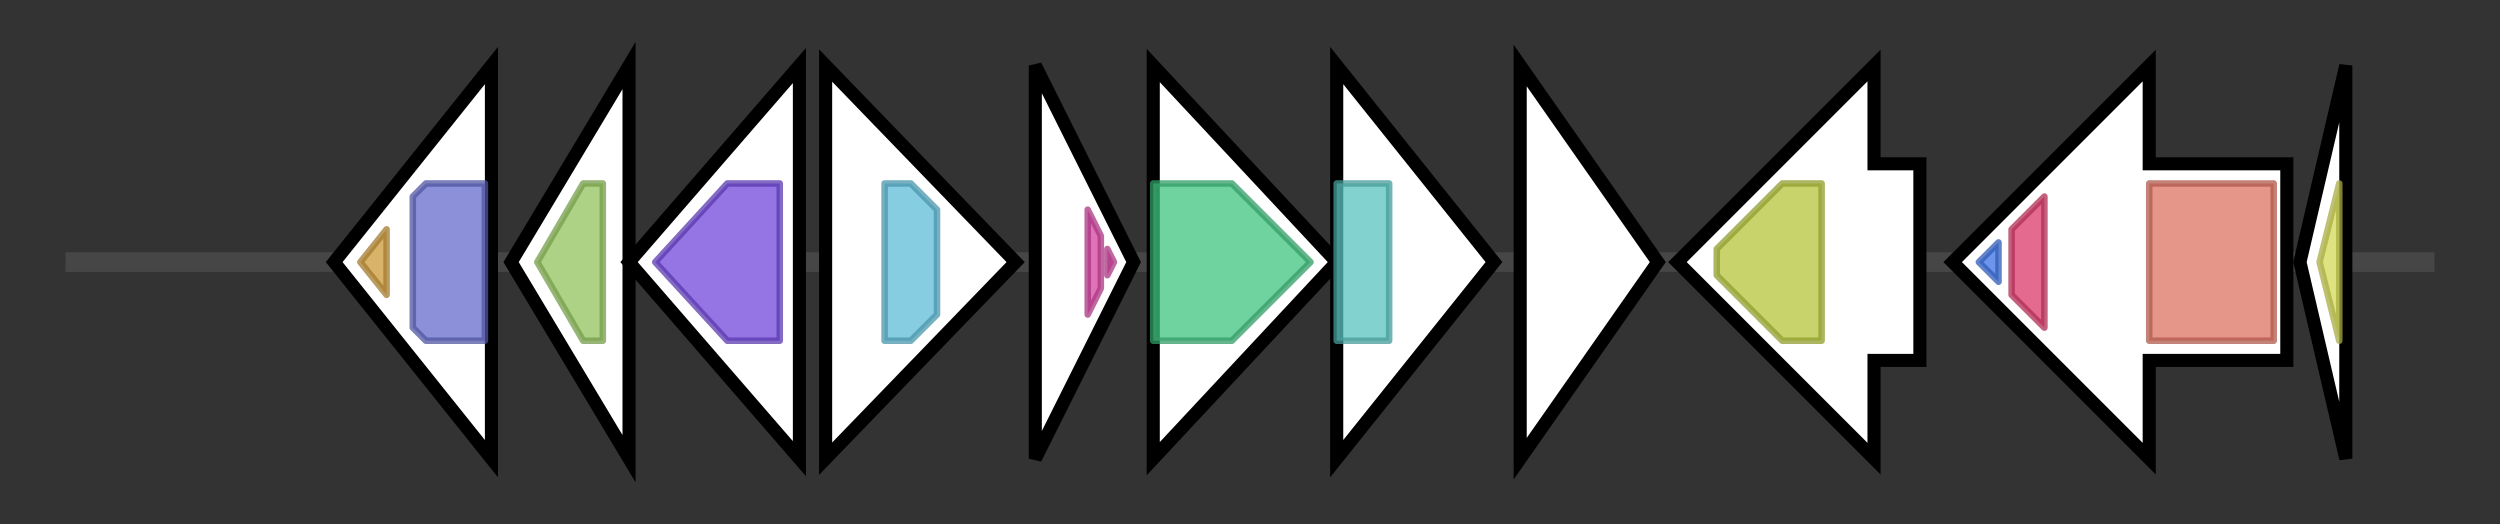 <svg version="1.1" baseProfile="full" xmlns="http://www.w3.org/2000/svg" width="381.533" height="80">
	<rect width="100%" height="100%" fill="#333333" stroke="none"/>
	<g>
		<line x1="10" y1="40.0" x2="371.533" y2="40.0" style="stroke:rgb(70,70,70); stroke-width:3 "/>
		<g>
			<title> (ctg15_48)</title>
			<polygon class=" (ctg15_48)" points="51,40 75,10 75,70" fill="rgb(255,255,255)" fill-opacity="1.0" stroke="rgb(0,0,0)" stroke-width="2"  />
			<g>
				<title>Trans_reg_C (PF00486)
"Transcriptional regulatory protein, C terminal"</title>
				<polygon class="PF00486" points="55,40 59,35 59,45" stroke-linejoin="round" width="7" height="24" fill="rgb(204,153,57)" stroke="rgb(163,122,45)" stroke-width="1" opacity="0.75" />
			</g>
			<g>
				<title>Response_reg (PF00072)
"Response regulator receiver domain"</title>
				<polygon class="PF00072" points="63,30 65,28 74,28 74,52 65,52 63,50" stroke-linejoin="round" width="11" height="24" fill="rgb(100,107,203)" stroke="rgb(80,85,162)" stroke-width="1" opacity="0.75" />
			</g>
		</g>
		<g>
			<title> (ctg15_49)</title>
			<polygon class=" (ctg15_49)" points="78,40 96,10 96,70" fill="rgb(255,255,255)" fill-opacity="1.0" stroke="rgb(0,0,0)" stroke-width="2"  />
			<g>
				<title>Redoxin (PF08534)
"Redoxin"</title>
				<polygon class="PF08534" points="82,40 89,28 92,28 92,52 89,52" stroke-linejoin="round" width="14" height="24" fill="rgb(145,195,92)" stroke="rgb(116,156,73)" stroke-width="1" opacity="0.75" />
			</g>
		</g>
		<g>
			<title> (ctg15_50)</title>
			<polygon class=" (ctg15_50)" points="96,40 122,10 122,70" fill="rgb(255,255,255)" fill-opacity="1.0" stroke="rgb(0,0,0)" stroke-width="2"  />
			<g>
				<title>Abhydrolase_6 (PF12697)
"Alpha/beta hydrolase family"</title>
				<polygon class="PF12697" points="100,40 111,28 119,28 119,52 111,52" stroke-linejoin="round" width="21" height="24" fill="rgb(113,71,219)" stroke="rgb(90,56,175)" stroke-width="1" opacity="0.75" />
			</g>
		</g>
		<g>
			<title> (ctg15_51)</title>
			<polygon class=" (ctg15_51)" points="126,10 155,40 126,70" fill="rgb(255,255,255)" fill-opacity="1.0" stroke="rgb(0,0,0)" stroke-width="2"  />
			<g>
				<title>DoxX (PF07681)
"DoxX"</title>
				<polygon class="PF07681" points="135,28 139,28 143,32 143,48 139,52 135,52" stroke-linejoin="round" width="8" height="24" fill="rgb(93,188,216)" stroke="rgb(74,150,172)" stroke-width="1" opacity="0.75" />
			</g>
		</g>
		<g>
			<title> (ctg15_52)</title>
			<polygon class=" (ctg15_52)" points="158,10 173,40 158,70" fill="rgb(255,255,255)" fill-opacity="1.0" stroke="rgb(0,0,0)" stroke-width="2"  />
			<g>
				<title>EF-hand_5 (PF13202)
"EF hand"</title>
				<polygon class="PF13202" points="166,32 168,36 168,44 166,48" stroke-linejoin="round" width="2" height="24" fill="rgb(212,67,161)" stroke="rgb(169,53,128)" stroke-width="1" opacity="0.75" />
			</g>
			<g>
				<title>EF-hand_5 (PF13202)
"EF hand"</title>
				<polygon class="PF13202" points="169,38 170,40 170,40 169,42" stroke-linejoin="round" width="1" height="24" fill="rgb(212,67,161)" stroke="rgb(169,53,128)" stroke-width="1" opacity="0.75" />
			</g>
		</g>
		<g>
			<title> (ctg15_53)</title>
			<polygon class=" (ctg15_53)" points="176,10 204,40 176,70" fill="rgb(255,255,255)" fill-opacity="1.0" stroke="rgb(0,0,0)" stroke-width="2"  />
			<g>
				<title>DUF692 (PF05114)
"Protein of unknown function (DUF692)"</title>
				<polygon class="PF05114" points="176,28 188,28 200,40 188,52 176,52" stroke-linejoin="round" width="26" height="24" fill="rgb(63,196,127)" stroke="rgb(50,156,101)" stroke-width="1" opacity="0.75" />
			</g>
		</g>
		<g>
			<title> (ctg15_54)</title>
			<polygon class=" (ctg15_54)" points="204,10 228,40 204,70" fill="rgb(255,255,255)" fill-opacity="1.0" stroke="rgb(0,0,0)" stroke-width="2"  />
			<g>
				<title>DUF2063 (PF09836)
"Putative DNA-binding domain"</title>
				<rect class="PF09836" x="204" y="28" stroke-linejoin="round" width="8" height="24" fill="rgb(88,194,190)" stroke="rgb(70,155,152)" stroke-width="1" opacity="0.75" />
			</g>
		</g>
		<g>
			<title> (ctg15_55)</title>
			<polygon class=" (ctg15_55)" points="232,10 253,40 232,70" fill="rgb(255,255,255)" fill-opacity="1.0" stroke="rgb(0,0,0)" stroke-width="2"  />
		</g>
		<g>
			<title> (ctg15_56)</title>
			<polygon class=" (ctg15_56)" points="293,25 286,25 286,10 256,40 286,70 286,55 293,55" fill="rgb(255,255,255)" fill-opacity="1.0" stroke="rgb(0,0,0)" stroke-width="2"  />
			<g>
				<title>Metallophos (PF00149)
"Calcineurin-like phosphoesterase"</title>
				<polygon class="PF00149" points="262,38 272,28 278,28 278,52 272,52 262,42" stroke-linejoin="round" width="16" height="24" fill="rgb(181,197,58)" stroke="rgb(144,157,46)" stroke-width="1" opacity="0.75" />
			</g>
		</g>
		<g>
			<title> (ctg15_57)</title>
			<polygon class=" (ctg15_57)" points="349,25 328,25 328,10 298,40 328,70 328,55 349,55" fill="rgb(255,255,255)" fill-opacity="1.0" stroke="rgb(0,0,0)" stroke-width="2"  />
			<g>
				<title>CorC_HlyC (PF03471)
"Transporter associated domain"</title>
				<polygon class="PF03471" points="302,40 305,37 305,43" stroke-linejoin="round" width="7" height="24" fill="rgb(60,114,228)" stroke="rgb(47,91,182)" stroke-width="1" opacity="0.75" />
			</g>
			<g>
				<title>CBS (PF00571)
"CBS domain"</title>
				<polygon class="PF00571" points="307,35 312,30 312,50 307,45" stroke-linejoin="round" width="5" height="24" fill="rgb(220,56,105)" stroke="rgb(176,44,84)" stroke-width="1" opacity="0.75" />
			</g>
			<g>
				<title>TerC (PF03741)
"Integral membrane protein TerC family"</title>
				<rect class="PF03741" x="328" y="28" stroke-linejoin="round" width="19" height="24" fill="rgb(221,113,97)" stroke="rgb(176,90,77)" stroke-width="1" opacity="0.75" />
			</g>
		</g>
		<g>
			<title> (ctg15_58)</title>
			<polygon class=" (ctg15_58)" points="351,40 358,10 358,70" fill="rgb(255,255,255)" fill-opacity="1.0" stroke="rgb(0,0,0)" stroke-width="2"  />
			<g>
				<title>HTH_26 (PF13443)
"Cro/C1-type HTH DNA-binding domain"</title>
				<polygon class="PF13443" points="354,40 357,28 357,28 357,52 357,52" stroke-linejoin="round" width="6" height="24" fill="rgb(210,216,86)" stroke="rgb(168,172,68)" stroke-width="1" opacity="0.75" />
			</g>
		</g>
	</g>
</svg>
